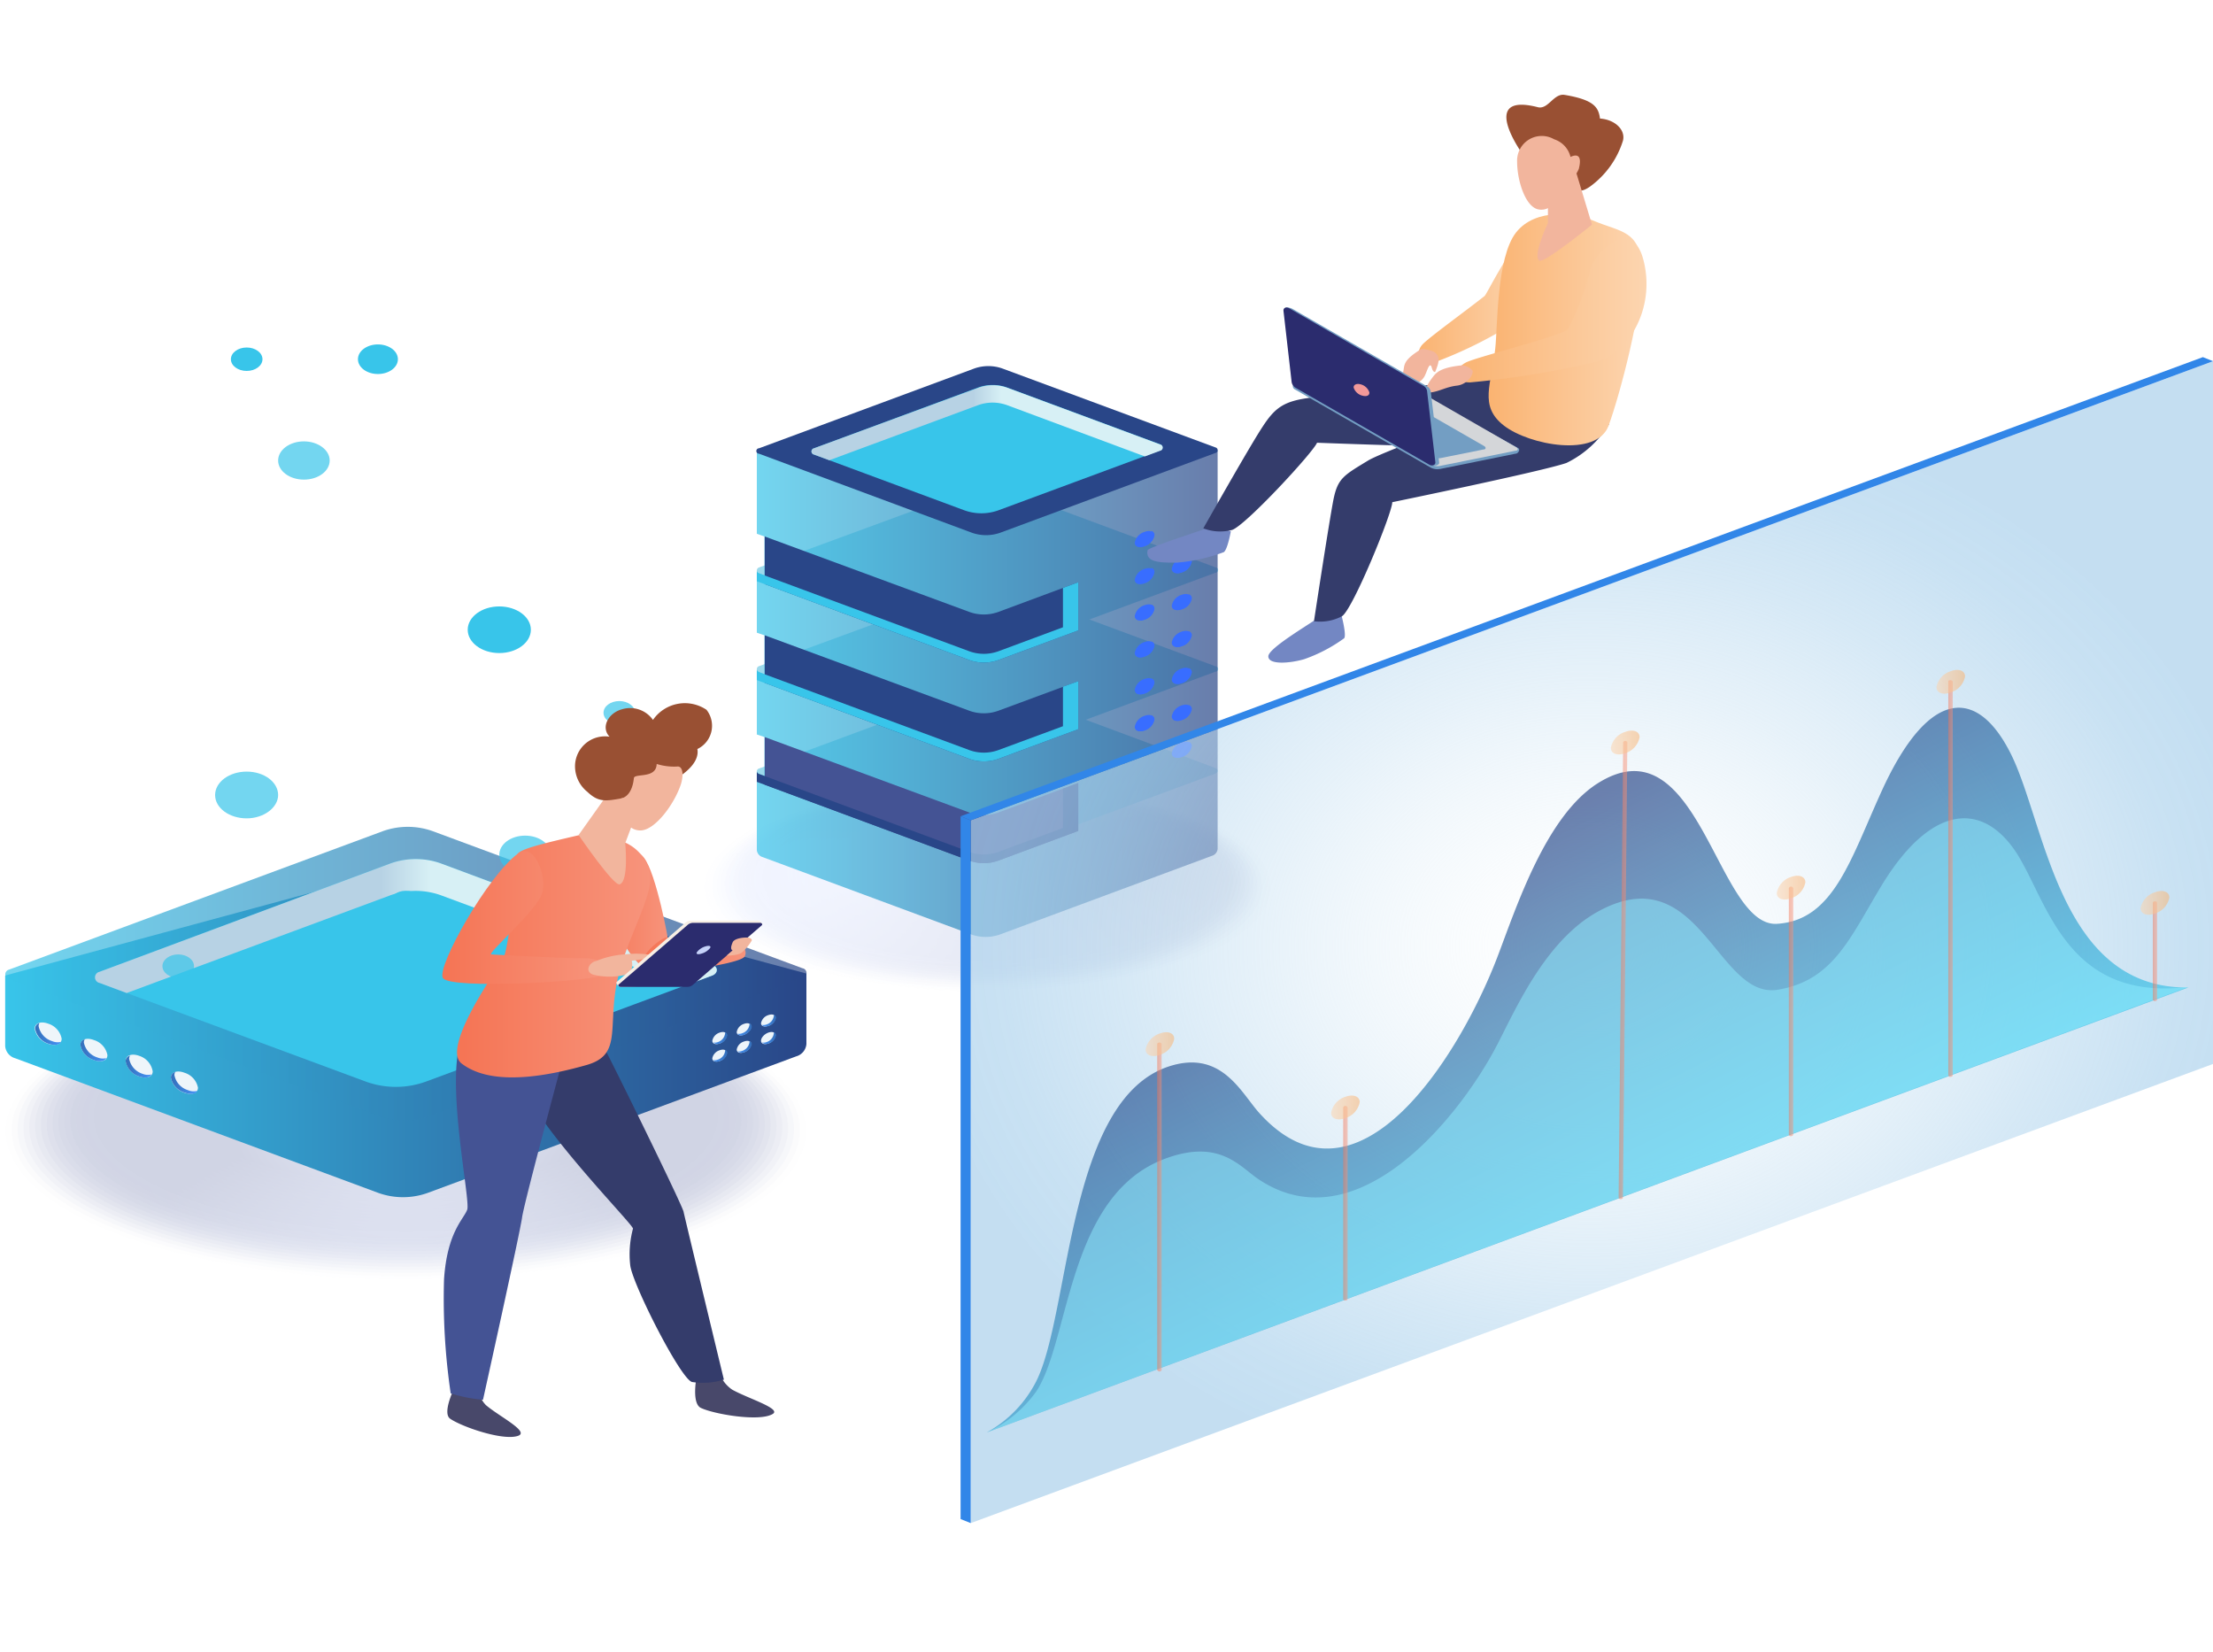<svg xmlns="http://www.w3.org/2000/svg" xmlns:xlink="http://www.w3.org/1999/xlink" viewBox="0 0 179.42 133.89"><defs><style>.cls-1,.cls-5{mask:url(#mask);}.cls-1{filter:url(#luminosity-noclip-7);}.cls-10,.cls-12,.cls-130,.cls-160,.cls-167,.cls-2,.cls-4,.cls-6,.cls-8{mix-blend-mode:multiply;}.cls-2{fill:url(#linear-gradient);}.cls-3{mask:url(#mask-2);filter:url(#luminosity-noclip-12);}.cls-4{fill:url(#linear-gradient-2);}.cls-6{fill:url(#linear-gradient-3);}.cls-7,.cls-9{mask:url(#mask-4);}.cls-7{filter:url(#luminosity-noclip-9);}.cls-8{fill:url(#linear-gradient-4);}.cls-10{fill:url(#linear-gradient-5);}.cls-11{mask:url(#mask-6);filter:url(#luminosity-noclip-11);}.cls-12{fill:url(#linear-gradient-6);}.cls-13{isolation:isolate;}.cls-14{opacity:0.19;}.cls-15,.cls-81{opacity:0;}.cls-15{fill:url(#linear-gradient-7);}.cls-16,.cls-82{opacity:0.03;}.cls-16{fill:url(#linear-gradient-8);}.cls-17,.cls-83{opacity:0.06;}.cls-17{fill:url(#linear-gradient-9);}.cls-18,.cls-84{opacity:0.1;}.cls-18{fill:url(#linear-gradient-10);}.cls-19,.cls-85{opacity:0.13;}.cls-19{fill:url(#linear-gradient-11);}.cls-20,.cls-86{opacity:0.16;}.cls-20{fill:url(#linear-gradient-12);}.cls-21,.cls-87{opacity:0.19;}.cls-21{fill:url(#linear-gradient-13);}.cls-22,.cls-88{opacity:0.23;}.cls-22{fill:url(#linear-gradient-14);}.cls-23,.cls-89{opacity:0.26;}.cls-23{fill:url(#linear-gradient-15);}.cls-24,.cls-90{opacity:0.29;}.cls-24{fill:url(#linear-gradient-16);}.cls-25,.cls-91{opacity:0.32;}.cls-25{fill:url(#linear-gradient-17);}.cls-26,.cls-92{opacity:0.35;}.cls-26{fill:url(#linear-gradient-18);}.cls-27,.cls-93{opacity:0.39;}.cls-27{fill:url(#linear-gradient-19);}.cls-28,.cls-94{opacity:0.42;}.cls-28{fill:url(#linear-gradient-20);}.cls-29,.cls-95{opacity:0.45;}.cls-29{fill:url(#linear-gradient-21);}.cls-30,.cls-96{opacity:0.48;}.cls-30{fill:url(#linear-gradient-22);}.cls-31,.cls-97{opacity:0.52;}.cls-31{fill:url(#linear-gradient-23);}.cls-32,.cls-98{opacity:0.55;}.cls-32{fill:url(#linear-gradient-24);}.cls-33,.cls-99{opacity:0.58;}.cls-33{fill:url(#linear-gradient-25);}.cls-100,.cls-34{opacity:0.61;}.cls-34{fill:url(#linear-gradient-26);}.cls-101,.cls-35{opacity:0.65;}.cls-35{fill:url(#linear-gradient-27);}.cls-102,.cls-36{opacity:0.68;}.cls-36{fill:url(#linear-gradient-28);}.cls-103,.cls-37{opacity:0.71;}.cls-37{fill:url(#linear-gradient-29);}.cls-104,.cls-38{opacity:0.74;}.cls-38{fill:url(#linear-gradient-30);}.cls-105,.cls-39{opacity:0.77;}.cls-39{fill:url(#linear-gradient-31);}.cls-106,.cls-40{opacity:0.81;}.cls-40{fill:url(#linear-gradient-32);}.cls-107,.cls-41{opacity:0.84;}.cls-41{fill:url(#linear-gradient-33);}.cls-108,.cls-42{opacity:0.87;}.cls-42{fill:url(#linear-gradient-34);}.cls-109,.cls-43{opacity:0.9;}.cls-43{fill:url(#linear-gradient-35);}.cls-110,.cls-44{opacity:0.94;}.cls-44{fill:url(#linear-gradient-36);}.cls-111,.cls-45{opacity:0.97;}.cls-45{fill:url(#linear-gradient-37);}.cls-46{fill:url(#linear-gradient-38);}.cls-47{fill:#9cdaec;}.cls-114,.cls-118,.cls-48{opacity:0.7;}.cls-48{fill:url(#linear-gradient-39);}.cls-49{fill:#294688;}.cls-118,.cls-50{fill:#38c5ea;}.cls-51{fill:#445394;}.cls-52{fill:url(#linear-gradient-40);}.cls-133,.cls-53{mix-blend-mode:screen;}.cls-119,.cls-54,.cls-56,.cls-58,.cls-60,.cls-62,.cls-64,.cls-66,.cls-68,.cls-70,.cls-72,.cls-74,.cls-76{mix-blend-mode:overlay;}.cls-54{fill:url(#linear-gradient-41);}.cls-55{fill:url(#linear-gradient-42);}.cls-56{fill:url(#linear-gradient-43);}.cls-57{fill:url(#linear-gradient-44);}.cls-58{fill:url(#linear-gradient-45);}.cls-59{fill:url(#linear-gradient-46);}.cls-60{fill:url(#linear-gradient-47);}.cls-61{fill:url(#linear-gradient-48);}.cls-62{fill:url(#linear-gradient-49);}.cls-63{fill:url(#linear-gradient-50);}.cls-64{fill:url(#linear-gradient-51);}.cls-65{fill:url(#linear-gradient-52);}.cls-66{fill:url(#linear-gradient-53);}.cls-67{fill:url(#linear-gradient-54);}.cls-68{fill:url(#linear-gradient-55);}.cls-69{fill:url(#linear-gradient-56);}.cls-70{fill:url(#linear-gradient-57);}.cls-71{fill:url(#linear-gradient-58);}.cls-72{fill:url(#linear-gradient-59);}.cls-73{fill:url(#linear-gradient-60);}.cls-74{fill:url(#linear-gradient-61);}.cls-75{fill:url(#linear-gradient-62);}.cls-76{fill:url(#linear-gradient-63);}.cls-77{fill:url(#linear-gradient-64);}.cls-78{mask:url(#mask-7);}.cls-117,.cls-79{mix-blend-mode:hard-light;}.cls-79{fill:url(#linear-gradient-65);}.cls-80{opacity:0.25;}.cls-81{fill:url(#radial-gradient);}.cls-82{fill:url(#radial-gradient-2);}.cls-83{fill:url(#radial-gradient-3);}.cls-84{fill:url(#radial-gradient-4);}.cls-85{fill:url(#radial-gradient-5);}.cls-86{fill:url(#radial-gradient-6);}.cls-87{fill:url(#radial-gradient-7);}.cls-88{fill:url(#radial-gradient-8);}.cls-89{fill:url(#radial-gradient-9);}.cls-90{fill:url(#radial-gradient-10);}.cls-91{fill:url(#radial-gradient-11);}.cls-92{fill:url(#radial-gradient-12);}.cls-93{fill:url(#radial-gradient-13);}.cls-94{fill:url(#radial-gradient-14);}.cls-95{fill:url(#radial-gradient-15);}.cls-96{fill:url(#radial-gradient-16);}.cls-97{fill:url(#radial-gradient-17);}.cls-98{fill:url(#radial-gradient-18);}.cls-99{fill:url(#radial-gradient-19);}.cls-100{fill:url(#radial-gradient-20);}.cls-101{fill:url(#radial-gradient-21);}.cls-102{fill:url(#radial-gradient-22);}.cls-103{fill:url(#radial-gradient-23);}.cls-104{fill:url(#radial-gradient-24);}.cls-105{fill:url(#radial-gradient-25);}.cls-106{fill:url(#radial-gradient-26);}.cls-107{fill:url(#radial-gradient-27);}.cls-108{fill:url(#radial-gradient-28);}.cls-109{fill:url(#radial-gradient-29);}.cls-110{fill:url(#radial-gradient-30);}.cls-111{fill:url(#radial-gradient-31);}.cls-112{fill:url(#radial-gradient-32);}.cls-113{fill:url(#linear-gradient-66);}.cls-114{fill:url(#linear-gradient-67);}.cls-115{fill:url(#linear-gradient-68);}.cls-116{mask:url(#mask-9);}.cls-117{opacity:0.6;fill:url(#linear-gradient-69);}.cls-119{fill:#eef5fa;}.cls-120{fill:url(#linear-gradient-70);}.cls-121{fill:url(#linear-gradient-71);}.cls-122{fill:url(#linear-gradient-72);}.cls-123{fill:url(#linear-gradient-73);}.cls-124{fill:url(#linear-gradient-74);}.cls-125{fill:url(#linear-gradient-75);}.cls-126{fill:url(#linear-gradient-76);}.cls-127{fill:url(#linear-gradient-77);}.cls-128{fill:url(#linear-gradient-78);}.cls-129{fill:url(#linear-gradient-79);}.cls-130{fill:url(#radial-gradient-33);}.cls-131{fill:#3186e8;}.cls-132{opacity:0.68;fill:url(#linear-gradient-80);}.cls-133{fill:#90eeff;opacity:0.5;}.cls-134{opacity:0.48;}.cls-135{fill:url(#linear-gradient-81);}.cls-136{fill:url(#linear-gradient-82);}.cls-137{fill:url(#linear-gradient-83);}.cls-138{fill:url(#linear-gradient-84);}.cls-139{fill:url(#linear-gradient-85);}.cls-140{fill:url(#linear-gradient-86);}.cls-141{opacity:0.54;}.cls-142,.cls-143,.cls-144,.cls-145,.cls-146,.cls-147,.cls-149,.cls-150,.cls-151,.cls-152{fill-rule:evenodd;}.cls-142{fill:url(#linear-gradient-87);}.cls-143{fill:url(#linear-gradient-88);}.cls-144{fill:url(#linear-gradient-89);}.cls-145{fill:url(#linear-gradient-90);}.cls-146{fill:url(#linear-gradient-91);}.cls-147{fill:url(#linear-gradient-92);}.cls-148{fill:#7387c3;}.cls-149,.cls-162{fill:#343c6b;}.cls-150{fill:url(#linear-gradient-93);}.cls-151{fill:url(#linear-gradient-94);}.cls-152{fill:url(#linear-gradient-95);}.cls-153{fill:#f2b59d;}.cls-154{fill:#739ec3;}.cls-155{fill:#d4d6d9;}.cls-156{fill:#2b2c6e;}.cls-157{fill:#f39999;}.cls-158{fill:#995033;}.cls-159{mask:url(#mask-11);}.cls-160,.cls-167{opacity:0.3;}.cls-160{fill:url(#linear-gradient-96);}.cls-161{fill:#48486a;}.cls-163{fill:url(#linear-gradient-97);}.cls-164{fill:url(#linear-gradient-98);}.cls-165{fill:url(#linear-gradient-99);}.cls-166{mask:url(#mask-12);}.cls-167{fill:url(#linear-gradient-100);}.cls-168{fill:url(#linear-gradient-101);}.cls-169{fill:#f7efe5;}.cls-170{fill:#c6d3fa;}.cls-171{filter:url(#luminosity-noclip-6);}.cls-172{filter:url(#luminosity-noclip-4);}.cls-173{filter:url(#luminosity-noclip-2);}.cls-174{filter:url(#luminosity-noclip);}</style><filter id="luminosity-noclip" x="65.85" y="-15097.78" width="28.38" height="32766" filterUnits="userSpaceOnUse" color-interpolation-filters="sRGB"><feFlood flood-color="#fff" result="bg"/><feBlend in="SourceGraphic" in2="bg"/></filter><mask id="mask" x="65.85" y="-15097.78" width="28.38" height="32766" maskUnits="userSpaceOnUse"><g class="cls-174"/></mask><linearGradient id="linear-gradient" x1="234.76" y1="42.16" x2="234.76" y2="11.08" gradientTransform="translate(-154.72)" gradientUnits="userSpaceOnUse"><stop offset="0" stop-color="#fff"/><stop offset="0.09" stop-color="#f2f2f2"/><stop offset="0.25" stop-color="#d1d1d1"/><stop offset="0.47" stop-color="#9b9b9b"/><stop offset="0.74" stop-color="#515151"/><stop offset="1"/></linearGradient><filter id="luminosity-noclip-2" x="46.91" y="-15097.78" width="4.91" height="32766" filterUnits="userSpaceOnUse" color-interpolation-filters="sRGB"><feFlood flood-color="#fff" result="bg"/><feBlend in="SourceGraphic" in2="bg"/></filter><mask id="mask-2" x="46.91" y="-15097.78" width="4.91" height="32766" maskUnits="userSpaceOnUse"><g class="cls-173"/></mask><linearGradient id="linear-gradient-2" x1="-89.53" y1="26.32" x2="-89.53" y2="17.95" gradientTransform="matrix(1, 0.07, -0.07, 1, 140.14, 51.41)" gradientUnits="userSpaceOnUse"><stop offset="0"/><stop offset="1" stop-color="#fff"/></linearGradient><linearGradient id="linear-gradient-3" x1="234.76" y1="42.16" x2="234.76" y2="11.08" gradientTransform="translate(-154.72)" gradientUnits="userSpaceOnUse"><stop offset="0" stop-color="#fff"/><stop offset="0.15" stop-color="#bdbdbd"/><stop offset="0.3" stop-color="#838383"/><stop offset="0.45" stop-color="#545454"/><stop offset="0.58" stop-color="#303030"/><stop offset="0.71" stop-color="#151515"/><stop offset="0.82" stop-color="#060606"/><stop offset="0.91"/></linearGradient><filter id="luminosity-noclip-4" x="7.7" y="-15097.78" width="50.41" height="32766" filterUnits="userSpaceOnUse" color-interpolation-filters="sRGB"><feFlood flood-color="#fff" result="bg"/><feBlend in="SourceGraphic" in2="bg"/></filter><mask id="mask-4" x="7.7" y="-15097.78" width="50.41" height="32766" maskUnits="userSpaceOnUse"><g class="cls-172"/></mask><linearGradient id="linear-gradient-4" x1="187.62" y1="88.2" x2="187.62" y2="15.42" gradientTransform="translate(-154.72)" gradientUnits="userSpaceOnUse"><stop offset="0" stop-color="#fff"/><stop offset="1"/></linearGradient><linearGradient id="linear-gradient-5" x1="187.62" y1="88.2" x2="187.62" y2="15.42" gradientTransform="translate(-154.72)" gradientUnits="userSpaceOnUse"><stop offset="0" stop-color="#fff"/><stop offset="0.94"/></linearGradient><filter id="luminosity-noclip-6" x="124.69" y="-15097.78" width="4.41" height="32766" filterUnits="userSpaceOnUse" color-interpolation-filters="sRGB"><feFlood flood-color="#fff" result="bg"/><feBlend in="SourceGraphic" in2="bg"/></filter><mask id="mask-6" x="124.69" y="-15097.78" width="4.41" height="32766" maskUnits="userSpaceOnUse"><g class="cls-171"/></mask><linearGradient id="linear-gradient-6" x1="135.31" y1="16.48" x2="135.31" y2="8.6" gradientTransform="matrix(-0.98, -0.2, -0.2, 0.98, 262.28, 31.77)" xlink:href="#linear-gradient-2"/><linearGradient id="linear-gradient-7" x1="56.76" y1="71.97" x2="103.32" y2="71.97" gradientUnits="userSpaceOnUse"><stop offset="0" stop-color="#b8c9ff"/><stop offset="1" stop-color="#445394"/></linearGradient><linearGradient id="linear-gradient-8" x1="57.1" y1="71.92" x2="102.98" y2="71.92" xlink:href="#linear-gradient-7"/><linearGradient id="linear-gradient-9" x1="57.43" y1="71.86" x2="102.65" y2="71.86" xlink:href="#linear-gradient-7"/><linearGradient id="linear-gradient-10" x1="57.77" y1="71.8" x2="102.31" y2="71.8" xlink:href="#linear-gradient-7"/><linearGradient id="linear-gradient-11" x1="58.1" y1="71.75" x2="101.98" y2="71.75" xlink:href="#linear-gradient-7"/><linearGradient id="linear-gradient-12" x1="58.44" y1="71.69" x2="101.64" y2="71.69" xlink:href="#linear-gradient-7"/><linearGradient id="linear-gradient-13" x1="58.78" y1="71.63" x2="101.31" y2="71.63" xlink:href="#linear-gradient-7"/><linearGradient id="linear-gradient-14" x1="59.11" y1="71.58" x2="100.97" y2="71.58" xlink:href="#linear-gradient-7"/><linearGradient id="linear-gradient-15" x1="59.45" y1="71.52" x2="100.63" y2="71.52" xlink:href="#linear-gradient-7"/><linearGradient id="linear-gradient-16" x1="59.78" y1="71.46" x2="100.3" y2="71.46" xlink:href="#linear-gradient-7"/><linearGradient id="linear-gradient-17" x1="60.12" y1="71.41" x2="99.96" y2="71.41" xlink:href="#linear-gradient-7"/><linearGradient id="linear-gradient-18" x1="60.45" y1="71.35" x2="99.63" y2="71.35" xlink:href="#linear-gradient-7"/><linearGradient id="linear-gradient-19" x1="60.79" y1="71.29" x2="99.29" y2="71.29" xlink:href="#linear-gradient-7"/><linearGradient id="linear-gradient-20" x1="61.13" y1="71.24" x2="98.95" y2="71.24" xlink:href="#linear-gradient-7"/><linearGradient id="linear-gradient-21" x1="61.46" y1="71.18" x2="98.62" y2="71.18" xlink:href="#linear-gradient-7"/><linearGradient id="linear-gradient-22" x1="61.8" y1="71.12" x2="98.28" y2="71.12" xlink:href="#linear-gradient-7"/><linearGradient id="linear-gradient-23" x1="62.13" y1="71.06" x2="97.95" y2="71.06" xlink:href="#linear-gradient-7"/><linearGradient id="linear-gradient-24" x1="62.47" y1="71.01" x2="97.61" y2="71.01" xlink:href="#linear-gradient-7"/><linearGradient id="linear-gradient-25" x1="62.81" y1="70.95" x2="97.28" y2="70.95" xlink:href="#linear-gradient-7"/><linearGradient id="linear-gradient-26" x1="63.14" y1="70.89" x2="96.94" y2="70.89" xlink:href="#linear-gradient-7"/><linearGradient id="linear-gradient-27" x1="63.48" y1="70.84" x2="96.6" y2="70.84" xlink:href="#linear-gradient-7"/><linearGradient id="linear-gradient-28" x1="63.81" y1="70.78" x2="96.27" y2="70.78" xlink:href="#linear-gradient-7"/><linearGradient id="linear-gradient-29" x1="64.15" y1="70.72" x2="95.93" y2="70.72" xlink:href="#linear-gradient-7"/><linearGradient id="linear-gradient-30" x1="64.48" y1="70.67" x2="95.6" y2="70.67" xlink:href="#linear-gradient-7"/><linearGradient id="linear-gradient-31" x1="64.82" y1="70.61" x2="95.26" y2="70.61" xlink:href="#linear-gradient-7"/><linearGradient id="linear-gradient-32" x1="65.16" y1="70.55" x2="94.92" y2="70.55" xlink:href="#linear-gradient-7"/><linearGradient id="linear-gradient-33" x1="65.49" y1="70.5" x2="94.59" y2="70.5" xlink:href="#linear-gradient-7"/><linearGradient id="linear-gradient-34" x1="65.83" y1="70.44" x2="94.25" y2="70.44" xlink:href="#linear-gradient-7"/><linearGradient id="linear-gradient-35" x1="66.16" y1="70.38" x2="93.92" y2="70.38" xlink:href="#linear-gradient-7"/><linearGradient id="linear-gradient-36" x1="66.5" y1="70.33" x2="93.58" y2="70.33" xlink:href="#linear-gradient-7"/><linearGradient id="linear-gradient-37" x1="66.83" y1="70.27" x2="93.25" y2="70.27" xlink:href="#linear-gradient-7"/><linearGradient id="linear-gradient-38" x1="67.17" y1="70.21" x2="92.91" y2="70.21" xlink:href="#linear-gradient-7"/><linearGradient id="linear-gradient-39" x1="173.41" y1="53.81" x2="210.78" y2="53.81" gradientTransform="translate(-112.06)" gradientUnits="userSpaceOnUse"><stop offset="0" stop-color="#38c5ea"/><stop offset="1" stop-color="#294688"/></linearGradient><linearGradient id="linear-gradient-40" x1="65.81" y1="34.26" x2="94.27" y2="34.26" gradientUnits="userSpaceOnUse"><stop offset="0.46" stop-color="#b7d2e4"/><stop offset="0.54" stop-color="#d7f0f5"/></linearGradient><linearGradient id="linear-gradient-41" x1="95" y1="60.77" x2="96.58" y2="60.77" gradientUnits="userSpaceOnUse"><stop offset="0" stop-color="#386dff"/><stop offset="1" stop-color="#386dff"/></linearGradient><linearGradient id="linear-gradient-42" x1="-1449.4" y1="60.79" x2="-1447.87" y2="60.79" gradientTransform="matrix(-1, 0, 0, 1, -1352.82, 0)" xlink:href="#linear-gradient-41"/><linearGradient id="linear-gradient-43" x1="95" y1="57.78" x2="96.58" y2="57.78" xlink:href="#linear-gradient-41"/><linearGradient id="linear-gradient-44" x1="-1449.4" y1="57.79" x2="-1447.87" y2="57.79" gradientTransform="matrix(-1, 0, 0, 1, -1352.82, 0)" xlink:href="#linear-gradient-41"/><linearGradient id="linear-gradient-45" x1="95" y1="54.79" x2="96.58" y2="54.79" xlink:href="#linear-gradient-41"/><linearGradient id="linear-gradient-46" x1="-1449.4" y1="54.8" x2="-1447.87" y2="54.8" gradientTransform="matrix(-1, 0, 0, 1, -1352.82, 0)" xlink:href="#linear-gradient-41"/><linearGradient id="linear-gradient-47" x1="95" y1="51.8" x2="96.58" y2="51.8" xlink:href="#linear-gradient-41"/><linearGradient id="linear-gradient-48" x1="-1449.4" y1="51.81" x2="-1447.87" y2="51.81" gradientTransform="matrix(-1, 0, 0, 1, -1352.82, 0)" xlink:href="#linear-gradient-41"/><linearGradient id="linear-gradient-49" x1="95" y1="48.81" x2="96.58" y2="48.81" xlink:href="#linear-gradient-41"/><linearGradient id="linear-gradient-50" x1="-1449.4" y1="48.82" x2="-1447.87" y2="48.82" gradientTransform="matrix(-1, 0, 0, 1, -1352.82, 0)" xlink:href="#linear-gradient-41"/><linearGradient id="linear-gradient-51" x1="95" y1="45.81" x2="96.58" y2="45.81" xlink:href="#linear-gradient-41"/><linearGradient id="linear-gradient-52" x1="-1449.4" y1="45.83" x2="-1447.87" y2="45.83" gradientTransform="matrix(-1, 0, 0, 1, -1352.82, 0)" xlink:href="#linear-gradient-41"/><linearGradient id="linear-gradient-53" x1="91.97" y1="58.62" x2="93.55" y2="58.62" xlink:href="#linear-gradient-41"/><linearGradient id="linear-gradient-54" x1="-1446.37" y1="58.63" x2="-1444.84" y2="58.63" gradientTransform="matrix(-1, 0, 0, 1, -1352.82, 0)" xlink:href="#linear-gradient-41"/><linearGradient id="linear-gradient-55" x1="91.97" y1="55.63" x2="93.55" y2="55.63" xlink:href="#linear-gradient-41"/><linearGradient id="linear-gradient-56" x1="-1446.37" y1="55.64" x2="-1444.84" y2="55.64" gradientTransform="matrix(-1, 0, 0, 1, -1352.82, 0)" xlink:href="#linear-gradient-41"/><linearGradient id="linear-gradient-57" x1="91.97" y1="52.64" x2="93.55" y2="52.64" xlink:href="#linear-gradient-41"/><linearGradient id="linear-gradient-58" x1="-1446.37" y1="52.65" x2="-1444.84" y2="52.65" gradientTransform="matrix(-1, 0, 0, 1, -1352.82, 0)" xlink:href="#linear-gradient-41"/><linearGradient id="linear-gradient-59" x1="91.97" y1="49.65" x2="93.55" y2="49.65" xlink:href="#linear-gradient-41"/><linearGradient id="linear-gradient-60" x1="-1446.37" y1="49.66" x2="-1444.84" y2="49.66" gradientTransform="matrix(-1, 0, 0, 1, -1352.82, 0)" xlink:href="#linear-gradient-41"/><linearGradient id="linear-gradient-61" x1="91.97" y1="46.65" x2="93.55" y2="46.65" xlink:href="#linear-gradient-41"/><linearGradient id="linear-gradient-62" x1="-1446.37" y1="46.67" x2="-1444.84" y2="46.67" gradientTransform="matrix(-1, 0, 0, 1, -1352.82, 0)" xlink:href="#linear-gradient-41"/><linearGradient id="linear-gradient-63" x1="91.97" y1="43.66" x2="93.55" y2="43.66" xlink:href="#linear-gradient-41"/><linearGradient id="linear-gradient-64" x1="-1446.37" y1="43.68" x2="-1444.84" y2="43.68" gradientTransform="matrix(-1, 0, 0, 1, -1352.82, 0)" xlink:href="#linear-gradient-41"/><filter id="luminosity-noclip-7" x="65.85" y="11.08" width="28.38" height="31.07" filterUnits="userSpaceOnUse" color-interpolation-filters="sRGB"><feFlood flood-color="#fff" result="bg"/><feBlend in="SourceGraphic" in2="bg"/></filter><mask id="mask-7" x="65.85" y="11.08" width="28.38" height="31.07" maskUnits="userSpaceOnUse"><g class="cls-1"><path class="cls-2" d="M66.06,37.41l12.16,4.51a4,4,0,0,0,2.74,0L94,37.07s.21-.1.21-.25L94,11.08l-28,.31-.21,25.79C65.86,37.33,66.05,37.4,66.06,37.41Z"/></g></mask><linearGradient id="linear-gradient-65" x1="234.76" y1="42.16" x2="234.76" y2="11.08" gradientTransform="translate(-154.72)" gradientUnits="userSpaceOnUse"><stop offset="0" stop-color="#abd1ec"/><stop offset="1" stop-color="#abd1ec"/></linearGradient><radialGradient id="radial-gradient" cx="50.33" cy="90.92" r="13.62" gradientTransform="translate(-63.24 -36.95) scale(1.91 1.42)" xlink:href="#linear-gradient-7"/><radialGradient id="radial-gradient-2" cx="50.33" cy="90.86" r="13.42" gradientTransform="translate(-63.24 -36.95) scale(1.91 1.42)" xlink:href="#linear-gradient-7"/><radialGradient id="radial-gradient-3" cx="50.33" cy="90.8" r="13.22" gradientTransform="translate(-63.24 -36.95) scale(1.91 1.42)" xlink:href="#linear-gradient-7"/><radialGradient id="radial-gradient-4" cx="50.33" cy="90.75" r="13.03" gradientTransform="translate(-63.24 -36.95) scale(1.91 1.42)" xlink:href="#linear-gradient-7"/><radialGradient id="radial-gradient-5" cx="50.33" cy="90.69" r="12.83" gradientTransform="translate(-63.24 -36.95) scale(1.91 1.42)" xlink:href="#linear-gradient-7"/><radialGradient id="radial-gradient-6" cx="50.33" cy="90.63" r="12.63" gradientTransform="translate(-63.24 -36.95) scale(1.91 1.42)" xlink:href="#linear-gradient-7"/><radialGradient id="radial-gradient-7" cx="50.33" cy="90.58" r="12.44" gradientTransform="translate(-63.24 -36.95) scale(1.91 1.42)" xlink:href="#linear-gradient-7"/><radialGradient id="radial-gradient-8" cx="50.33" cy="90.52" r="12.24" gradientTransform="translate(-63.24 -36.95) scale(1.91 1.42)" xlink:href="#linear-gradient-7"/><radialGradient id="radial-gradient-9" cx="50.33" cy="90.46" r="12.05" gradientTransform="translate(-63.24 -36.95) scale(1.91 1.42)" xlink:href="#linear-gradient-7"/><radialGradient id="radial-gradient-10" cx="50.33" cy="90.41" r="11.85" gradientTransform="translate(-63.24 -36.95) scale(1.91 1.42)" xlink:href="#linear-gradient-7"/><radialGradient id="radial-gradient-11" cx="50.33" cy="90.35" r="11.65" gradientTransform="translate(-63.24 -36.95) scale(1.91 1.42)" xlink:href="#linear-gradient-7"/><radialGradient id="radial-gradient-12" cx="50.33" cy="90.29" r="11.46" gradientTransform="translate(-63.24 -36.95) scale(1.91 1.42)" xlink:href="#linear-gradient-7"/><radialGradient id="radial-gradient-13" cx="50.33" cy="90.23" r="11.26" gradientTransform="translate(-63.24 -36.95) scale(1.91 1.42)" xlink:href="#linear-gradient-7"/><radialGradient id="radial-gradient-14" cx="50.33" cy="90.18" r="11.06" gradientTransform="translate(-63.24 -36.95) scale(1.91 1.42)" xlink:href="#linear-gradient-7"/><radialGradient id="radial-gradient-15" cx="50.33" cy="90.12" r="10.87" gradientTransform="translate(-63.24 -36.95) scale(1.91 1.42)" xlink:href="#linear-gradient-7"/><radialGradient id="radial-gradient-16" cx="50.33" cy="90.06" r="10.67" gradientTransform="translate(-63.24 -36.95) scale(1.91 1.42)" xlink:href="#linear-gradient-7"/><radialGradient id="radial-gradient-17" cx="50.33" cy="90.01" r="10.47" gradientTransform="translate(-63.24 -36.95) scale(1.91 1.42)" xlink:href="#linear-gradient-7"/><radialGradient id="radial-gradient-18" cx="50.33" cy="89.95" r="10.28" gradientTransform="translate(-63.24 -36.95) scale(1.91 1.42)" xlink:href="#linear-gradient-7"/><radialGradient id="radial-gradient-19" cx="50.33" cy="89.89" r="10.08" gradientTransform="translate(-63.24 -36.95) scale(1.91 1.42)" xlink:href="#linear-gradient-7"/><radialGradient id="radial-gradient-20" cx="50.33" cy="89.84" r="9.88" gradientTransform="translate(-63.24 -36.95) scale(1.91 1.42)" xlink:href="#linear-gradient-7"/><radialGradient id="radial-gradient-21" cx="50.33" cy="89.78" r="9.69" gradientTransform="translate(-63.24 -36.95) scale(1.91 1.42)" xlink:href="#linear-gradient-7"/><radialGradient id="radial-gradient-22" cx="50.33" cy="89.72" r="9.49" gradientTransform="translate(-63.24 -36.95) scale(1.91 1.42)" xlink:href="#linear-gradient-7"/><radialGradient id="radial-gradient-23" cx="50.33" cy="89.67" r="9.3" gradientTransform="translate(-63.24 -36.95) scale(1.91 1.42)" xlink:href="#linear-gradient-7"/><radialGradient id="radial-gradient-24" cx="50.33" cy="89.61" r="9.1" gradientTransform="translate(-63.24 -36.95) scale(1.91 1.42)" xlink:href="#linear-gradient-7"/><radialGradient id="radial-gradient-25" cx="50.33" cy="89.55" r="8.9" gradientTransform="translate(-63.24 -36.95) scale(1.91 1.42)" xlink:href="#linear-gradient-7"/><radialGradient id="radial-gradient-26" cx="50.33" cy="89.5" r="8.71" gradientTransform="translate(-63.24 -36.95) scale(1.91 1.42)" xlink:href="#linear-gradient-7"/><radialGradient id="radial-gradient-27" cx="50.33" cy="89.44" r="8.51" gradientTransform="translate(-63.24 -36.95) scale(1.91 1.42)" xlink:href="#linear-gradient-7"/><radialGradient id="radial-gradient-28" cx="50.33" cy="89.38" r="8.31" gradientTransform="translate(-63.24 -36.95) scale(1.91 1.42)" xlink:href="#linear-gradient-7"/><radialGradient id="radial-gradient-29" cx="50.33" cy="89.33" r="8.12" gradientTransform="translate(-63.24 -36.95) scale(1.91 1.42)" xlink:href="#linear-gradient-7"/><radialGradient id="radial-gradient-30" cx="50.33" cy="89.27" r="7.92" gradientTransform="translate(-63.24 -36.95) scale(1.91 1.42)" xlink:href="#linear-gradient-7"/><radialGradient id="radial-gradient-31" cx="50.33" cy="89.21" r="7.72" gradientTransform="translate(-63.24 -36.95) scale(1.91 1.42)" xlink:href="#linear-gradient-7"/><radialGradient id="radial-gradient-32" cx="50.33" cy="89.16" r="7.53" gradientTransform="translate(-63.24 -36.95) scale(1.91 1.42)" xlink:href="#linear-gradient-7"/><linearGradient id="linear-gradient-66" x1="155.14" y1="83.76" x2="220.1" y2="83.76" gradientTransform="translate(-154.72)" xlink:href="#linear-gradient-39"/><linearGradient id="linear-gradient-67" x1="0.42" y1="78.93" x2="65.38" y2="78.93" gradientTransform="matrix(1, 0, 0, 1, 0, 0)" xlink:href="#linear-gradient-39"/><linearGradient id="linear-gradient-68" x1="162.41" y1="75.09" x2="212.83" y2="75.09" gradientTransform="translate(-154.72)" xlink:href="#linear-gradient-40"/><filter id="luminosity-noclip-9" x="7.7" y="15.42" width="50.41" height="72.78" filterUnits="userSpaceOnUse" color-interpolation-filters="sRGB"><feFlood flood-color="#fff" result="bg"/><feBlend in="SourceGraphic" in2="bg"/></filter><mask id="mask-9" x="7.7" y="15.42" width="50.41" height="72.78" maskUnits="userSpaceOnUse"><g class="cls-7"><path class="cls-8" d="M8.06,79.77l21.6,8a7.15,7.15,0,0,0,4.87,0l23.2-8.6s.38-.19.38-.45l-.38-63.3L8.06,16,7.7,79.35C7.71,79.62,8.05,79.76,8.06,79.77Z"/></g></mask><linearGradient id="linear-gradient-69" x1="187.62" y1="88.2" x2="187.62" y2="15.42" xlink:href="#linear-gradient-65"/><linearGradient id="linear-gradient-70" x1="597.96" y1="83.82" x2="600.08" y2="83.82" gradientTransform="translate(-595.11)" gradientUnits="userSpaceOnUse"><stop offset="0" stop-color="#346fba"/><stop offset="1" stop-color="#4593f7"/></linearGradient><linearGradient id="linear-gradient-71" x1="601.63" y1="85.14" x2="603.75" y2="85.14" xlink:href="#linear-gradient-70"/><linearGradient id="linear-gradient-72" x1="605.3" y1="86.46" x2="607.42" y2="86.46" xlink:href="#linear-gradient-70"/><linearGradient id="linear-gradient-73" x1="608.97" y1="87.79" x2="611.09" y2="87.79" xlink:href="#linear-gradient-70"/><linearGradient id="linear-gradient-74" x1="-1458.36" y1="84.16" x2="-1457.22" y2="84.16" gradientTransform="matrix(-1, 0, 0, 1, -1395.48, 0)" xlink:href="#linear-gradient-70"/><linearGradient id="linear-gradient-75" x1="-1456.39" y1="84.87" x2="-1455.24" y2="84.87" gradientTransform="matrix(-1, 0, 0, 1, -1395.48, 0)" xlink:href="#linear-gradient-70"/><linearGradient id="linear-gradient-76" x1="-1454.41" y1="85.59" x2="-1453.27" y2="85.59" gradientTransform="matrix(-1, 0, 0, 1, -1395.48, 0)" xlink:href="#linear-gradient-70"/><linearGradient id="linear-gradient-77" x1="-1458.36" y1="82.74" x2="-1457.22" y2="82.74" gradientTransform="matrix(-1, 0, 0, 1, -1395.48, 0)" xlink:href="#linear-gradient-70"/><linearGradient id="linear-gradient-78" x1="-1456.39" y1="83.45" x2="-1455.24" y2="83.45" gradientTransform="matrix(-1, 0, 0, 1, -1395.48, 0)" xlink:href="#linear-gradient-70"/><linearGradient id="linear-gradient-79" x1="-1454.41" y1="84.16" x2="-1453.27" y2="84.16" gradientTransform="matrix(-1, 0, 0, 1, -1395.48, 0)" xlink:href="#linear-gradient-70"/><radialGradient id="radial-gradient-33" cx="119.15" cy="80.04" r="31.09" gradientTransform="translate(-79.57 -36.95) scale(1.75 1.42)" gradientUnits="userSpaceOnUse"><stop offset="0" stop-color="#eef6fb" stop-opacity="0"/><stop offset="0.23" stop-color="#daebf6" stop-opacity="0.21"/><stop offset="0.48" stop-color="#c6e0f2" stop-opacity="0.42"/><stop offset="0.7" stop-color="#b7d8ef" stop-opacity="0.57"/><stop offset="0.88" stop-color="#aed3ed" stop-opacity="0.67"/><stop offset="1" stop-color="#abd1ec" stop-opacity="0.7"/></radialGradient><linearGradient id="linear-gradient-80" x1="-1234.49" y1="-115.24" x2="-1234.49" y2="-160.52" gradientTransform="matrix(-1, 0.5, 0, 0.89, -1105.76, 824.81)" xlink:href="#linear-gradient-39"/><linearGradient id="linear-gradient-81" x1="174.54" y1="77.11" x2="174.89" y2="77.11" gradientUnits="userSpaceOnUse"><stop offset="0" stop-color="#f57454"/><stop offset="1" stop-color="#f7947c"/></linearGradient><linearGradient id="linear-gradient-82" x1="157.96" y1="71.22" x2="158.32" y2="71.22" xlink:href="#linear-gradient-81"/><linearGradient id="linear-gradient-83" x1="145.03" y1="81.96" x2="145.39" y2="81.96" xlink:href="#linear-gradient-81"/><linearGradient id="linear-gradient-84" x1="93.86" y1="97.85" x2="94.22" y2="97.85" xlink:href="#linear-gradient-81"/><linearGradient id="linear-gradient-85" x1="108.9" y1="97.54" x2="109.26" y2="97.54" xlink:href="#linear-gradient-81"/><linearGradient id="linear-gradient-86" x1="131.22" y1="78.64" x2="131.94" y2="78.64" xlink:href="#linear-gradient-81"/><linearGradient id="linear-gradient-87" x1="-1265.06" y1="55.27" x2="-1262.74" y2="55.27" gradientTransform="matrix(-1, 0, 0, 1, -1105.76, 0)" gradientUnits="userSpaceOnUse"><stop offset="0" stop-color="#fab371"/><stop offset="1" stop-color="#fcd5b0"/></linearGradient><linearGradient id="linear-gradient-88" x1="-1238.69" y1="60.19" x2="-1236.36" y2="60.19" xlink:href="#linear-gradient-87"/><linearGradient id="linear-gradient-89" x1="-1216.01" y1="89.78" x2="-1213.68" y2="89.78" xlink:href="#linear-gradient-87"/><linearGradient id="linear-gradient-90" x1="-1281.64" y1="73.19" x2="-1279.31" y2="73.19" xlink:href="#linear-gradient-87"/><linearGradient id="linear-gradient-91" x1="-1252.13" y1="71.96" x2="-1249.81" y2="71.96" xlink:href="#linear-gradient-87"/><linearGradient id="linear-gradient-92" x1="-1200.96" y1="84.64" x2="-1198.64" y2="84.64" xlink:href="#linear-gradient-87"/><linearGradient id="linear-gradient-93" x1="115.01" y1="24.73" x2="123.9" y2="24.73" gradientTransform="matrix(1, 0, 0, 1, 0, 0)" xlink:href="#linear-gradient-87"/><linearGradient id="linear-gradient-94" x1="120.68" y1="26.71" x2="133.1" y2="26.71" gradientTransform="matrix(1, 0, 0, 1, 0, 0)" xlink:href="#linear-gradient-87"/><linearGradient id="linear-gradient-95" x1="118.09" y1="25.2" x2="133.49" y2="25.2" gradientTransform="matrix(1, 0, 0, 1, 0, 0)" xlink:href="#linear-gradient-87"/><filter id="luminosity-noclip-11" x="124.69" y="13.68" width="4.41" height="7.46" filterUnits="userSpaceOnUse" color-interpolation-filters="sRGB"><feFlood flood-color="#fff" result="bg"/><feBlend in="SourceGraphic" in2="bg"/></filter><mask id="mask-11" x="124.69" y="13.68" width="4.41" height="7.46" maskUnits="userSpaceOnUse"><g class="cls-11"><path class="cls-12" d="M125.5,15.23l0,2.85s-1.29,2.7-.69,3.05c.39.23,4.26-2.92,4.26-2.92l-1.37-4.53Z"/></g></mask><linearGradient id="linear-gradient-96" x1="135.31" y1="16.48" x2="135.31" y2="8.6" gradientTransform="matrix(-0.98, -0.2, -0.2, 0.98, 262.28, 31.77)" gradientUnits="userSpaceOnUse"><stop offset="0" stop-color="#eb5e86"/><stop offset="1" stop-color="#eb5e86"/></linearGradient><linearGradient id="linear-gradient-97" x1="47.91" y1="73.58" x2="54.24" y2="73.58" xlink:href="#linear-gradient-81"/><linearGradient id="linear-gradient-98" x1="52.11" y1="77.33" x2="60.45" y2="77.33" xlink:href="#linear-gradient-81"/><linearGradient id="linear-gradient-99" x1="37.06" y1="77.52" x2="52.74" y2="77.52" xlink:href="#linear-gradient-81"/><filter id="luminosity-noclip-12" x="46.91" y="63.26" width="4.91" height="8.4" filterUnits="userSpaceOnUse" color-interpolation-filters="sRGB"><feFlood flood-color="#fff" result="bg"/><feBlend in="SourceGraphic" in2="bg"/></filter><mask id="mask-12" x="46.91" y="63.26" width="4.91" height="8.4" maskUnits="userSpaceOnUse"><g class="cls-3"><path class="cls-4" d="M51.82,65.35l-1.13,3s.31,3.1-.45,3.34c-.49.16-3.33-4-3.33-4l3.16-4.45Z"/></g></mask><linearGradient id="linear-gradient-100" x1="-89.53" y1="26.32" x2="-89.53" y2="17.95" gradientTransform="matrix(1, 0.07, -0.07, 1, 140.14, 51.41)" xlink:href="#linear-gradient-96"/><linearGradient id="linear-gradient-101" x1="35.85" y1="74.38" x2="49.12" y2="74.38" xlink:href="#linear-gradient-81"/></defs><g class="cls-13"><g id="Layer_25" data-name="Layer 25"><g class="cls-14"><path class="cls-15" d="M63.58,65.87c9.09-3.37,23.83-3.37,32.92,0s9.09,8.84,0,12.21-23.83,3.37-32.92,0S54.49,69.24,63.58,65.87Z"/><path class="cls-16" d="M63.82,65.9c9-3.32,23.48-3.32,32.44,0s9,8.71,0,12-23.48,3.32-32.44,0S54.86,69.23,63.82,65.9Z"/><path class="cls-17" d="M64.05,65.94c8.83-3.28,23.15-3.28,32,0s8.83,8.57,0,11.85-23.15,3.27-32,0S55.22,69.21,64.05,65.94Z"/><path class="cls-18" d="M64.29,66c8.7-3.23,22.8-3.23,31.5,0s8.7,8.45,0,11.67-22.8,3.23-31.5,0S55.59,69.19,64.29,66Z"/><path class="cls-19" d="M64.53,66c8.57-3.18,22.45-3.18,31,0s8.57,8.32,0,11.5-22.45,3.17-31,0S56,69.17,64.53,66Z"/><path class="cls-20" d="M64.77,66c8.43-3.13,22.11-3.13,30.54,0s8.44,8.19,0,11.32-22.11,3.13-30.54,0S56.33,69.16,64.77,66Z"/><path class="cls-21" d="M65,66.06c8.31-3.08,21.77-3.08,30.08,0s8.3,8.07,0,11.15-21.77,3.07-30.08,0S56.7,69.14,65,66.06Z"/><path class="cls-22" d="M65.24,66.09c8.17-3,21.43-3,29.6,0s8.17,7.94,0,11-21.43,3-29.6,0S57.07,69.12,65.24,66.09Z"/><path class="cls-23" d="M65.48,66.12c8-3,21.08-3,29.12,0s8,7.82,0,10.8-21.08,3-29.12,0S57.44,69.1,65.48,66.12Z"/><path class="cls-24" d="M65.72,66.15c7.91-2.93,20.73-2.93,28.64,0s7.92,7.69,0,10.62-20.73,2.93-28.64,0S57.81,69.09,65.72,66.15Z"/><path class="cls-25" d="M66,66.18c7.78-2.88,20.4-2.88,28.18,0s7.78,7.56,0,10.45-20.4,2.88-28.18,0S58.17,69.07,66,66.18Z"/><path class="cls-26" d="M66.19,66.22c7.65-2.84,20-2.84,27.7,0s7.65,7.43,0,10.26-20,2.84-27.7,0S58.54,69.05,66.19,66.22Z"/><path class="cls-27" d="M66.43,66.25c7.52-2.79,19.7-2.79,27.22,0s7.52,7.3,0,10.09-19.7,2.78-27.22,0S58.91,69,66.43,66.25Z"/><path class="cls-28" d="M66.67,66.28c7.38-2.74,19.36-2.74,26.74,0s7.39,7.17,0,9.91-19.36,2.74-26.74,0S59.28,69,66.67,66.28Z"/><path class="cls-29" d="M66.9,66.31c7.26-2.69,19-2.69,26.28,0s7.25,7,0,9.74-19,2.69-26.28,0S59.65,69,66.9,66.31Z"/><path class="cls-30" d="M67.14,66.34c7.12-2.64,18.68-2.64,25.8,0s7.12,6.92,0,9.56-18.68,2.64-25.8,0S60,69,67.14,66.34Z"/><path class="cls-31" d="M67.38,66.37c7-2.59,18.33-2.59,25.32,0s7,6.8,0,9.39-18.33,2.59-25.32,0S60.39,69,67.38,66.37Z"/><path class="cls-32" d="M67.62,66.4c6.86-2.54,18-2.54,24.84,0s6.87,6.67,0,9.21-18,2.55-24.84,0S60.75,69,67.62,66.4Z"/><path class="cls-33" d="M67.85,66.43c6.73-2.49,17.65-2.49,24.38,0s6.73,6.54,0,9-17.65,2.49-24.38,0S61.12,68.93,67.85,66.43Z"/><path class="cls-34" d="M68.09,66.46c6.6-2.44,17.3-2.44,23.9,0s6.6,6.42,0,8.86-17.3,2.45-23.9,0S61.49,68.91,68.09,66.46Z"/><path class="cls-35" d="M68.33,66.5c6.47-2.4,17-2.4,23.42,0s6.47,6.28,0,8.68-17,2.4-23.42,0S61.86,68.89,68.33,66.5Z"/><path class="cls-36" d="M68.57,66.53c6.33-2.35,16.61-2.35,22.94,0s6.34,6.15,0,8.5S74.9,77.38,68.57,75,62.23,68.88,68.57,66.53Z"/><path class="cls-37" d="M68.8,66.56c6.21-2.3,16.27-2.3,22.48,0s6.2,6,0,8.33-16.27,2.3-22.48,0S62.6,68.86,68.8,66.56Z"/><path class="cls-38" d="M69,66.59c6.08-2.25,15.92-2.25,22,0s6.08,5.9,0,8.15-15.92,2.26-22,0S63,68.84,69,66.59Z"/><path class="cls-39" d="M69.28,66.62c5.94-2.2,15.58-2.2,21.52,0s6,5.78,0,8-15.58,2.2-21.52,0S63.33,68.82,69.28,66.62Z"/><path class="cls-40" d="M69.52,66.65c5.81-2.15,15.23-2.15,21,0s5.81,5.65,0,7.8-15.24,2.16-21,0S63.7,68.81,69.52,66.65Z"/><path class="cls-41" d="M69.75,66.68c5.68-2.1,14.9-2.1,20.58,0s5.68,5.52,0,7.63-14.9,2.11-20.58,0S64.07,68.79,69.75,66.68Z"/><path class="cls-42" d="M70,66.71c5.55-2,14.55-2,20.1,0s5.55,5.4,0,7.45-14.55,2.06-20.1,0S64.44,68.77,70,66.71Z"/><path class="cls-43" d="M70.23,66.75c5.42-2,14.2-2,19.62,0s5.42,5.26,0,7.27-14.2,2-19.62,0S64.81,68.75,70.23,66.75Z"/><path class="cls-44" d="M70.47,66.78c5.28-2,13.86-2,19.15,0s5.28,5.13,0,7.09-13.87,2-19.15,0S65.18,68.74,70.47,66.78Z"/><path class="cls-45" d="M70.7,66.81a31.16,31.16,0,0,1,18.68,0c5.15,1.91,5.15,5,0,6.92a31.16,31.16,0,0,1-18.68,0C65.55,71.82,65.55,68.72,70.7,66.81Z"/><path class="cls-46" d="M70.94,66.84a30.38,30.38,0,0,1,18.2,0c5,1.86,5,4.88,0,6.74a30.22,30.22,0,0,1-18.2,0C65.91,71.72,65.91,68.7,70.94,66.84Z"/></g><path class="cls-47" d="M61.36,63.16l17.42,6a3.34,3.34,0,0,0,2.33,0l17.43-6.45c.25-.1.25-.36,0-.45L81.29,55.84a3.42,3.42,0,0,0-2.32,0L61.54,62.3a.24.24,0,0,0-.18.22Z"/><path class="cls-47" d="M61.36,54.91l17.42,6a3.45,3.45,0,0,0,2.33,0l17.43-6.46a.22.22,0,0,0,0-.44l-17.25-6.4a3.42,3.42,0,0,0-2.32,0L61.54,54a.26.26,0,0,0-.18.23Z"/><path class="cls-47" d="M61.36,46.89l17.42,6a3.45,3.45,0,0,0,2.33,0l17.43-6.46a.22.22,0,0,0,0-.44l-17.25-6.4a3.42,3.42,0,0,0-2.32,0L61.54,46a.26.26,0,0,0-.18.23Z"/><path class="cls-48" d="M61.83,69.48l16.91,6.27a3.48,3.48,0,0,0,2.34,0l17.17-6.37a.65.65,0,0,0,.47-.57V36.52l-17.47-4.7a4.1,4.1,0,0,0-2.17,0L61.36,36.61v6.66l.62.22v3.15l-.62-.23v4.88l.62.21v3.15a3.73,3.73,0,0,1-.52-.21.2.2,0,0,1-.1-.17v5.27l.62.21V62.9s-.41-.15-.51-.2-.11-.18-.11-.18v6.39A.65.65,0,0,0,61.83,69.48Z"/><path class="cls-49" d="M61.54,36.78l17.24,6.4a3.45,3.45,0,0,0,2.33,0l17.43-6.46a.23.23,0,0,0,0-.45L81.29,29.88a3.42,3.42,0,0,0-2.32,0L61.54,36.34A.22.22,0,0,0,61.54,36.78Z"/><path class="cls-49" d="M87.42,47.2l-6.49,2.41a3.45,3.45,0,0,1-2.33,0L62,43.49v3.86L78.6,53.51a3.45,3.45,0,0,0,2.33,0l6.49-2.41Z"/><path class="cls-50" d="M86.18,47.66v3.19L80.93,52.8a3.45,3.45,0,0,1-2.33,0L61.54,46.48s-.18-.07-.18-.22v.86L78.6,53.51a3.45,3.45,0,0,0,2.33,0l6.49-2.41V47.2Z"/><path class="cls-49" d="M87.42,55.22l-6.49,2.4a3.45,3.45,0,0,1-2.33,0L62,51.5v3.86L78.6,61.52a3.45,3.45,0,0,0,2.33,0l6.49-2.41Z"/><path class="cls-50" d="M86.18,55.67v3.2l-5.25,1.94a3.45,3.45,0,0,1-2.33,0L61.54,54.49s-.18-.07-.18-.22v.86L78.6,61.52a3.45,3.45,0,0,0,2.33,0l6.49-2.41V55.22Z"/><path class="cls-51" d="M87.42,63.47l-6.49,2.4a3.45,3.45,0,0,1-2.33,0L62,59.75v3.86L78.6,69.77a3.45,3.45,0,0,0,2.33,0l6.49-2.41Z"/><path class="cls-49" d="M86.18,63.93v3.19l-5.25,1.94a3.34,3.34,0,0,1-2.33,0L61.54,62.74s-.18-.07-.18-.21v.85L78.6,69.77a3.45,3.45,0,0,0,2.33,0l6.49-2.41V63.47Z"/><path class="cls-50" d="M66,36.85l12.19,4.52a4.06,4.06,0,0,0,2.75,0l13.1-4.85a.26.26,0,0,0,0-.51l-12.4-4.6a3.45,3.45,0,0,0-2.33,0L66,36.34A.26.26,0,0,0,66,36.85Z"/><path class="cls-52" d="M66,36.85l1.24.46,12.07-4.47a3.45,3.45,0,0,1,2.33,0L92.82,37l1.24-.46a.26.26,0,0,0,0-.51l-12.4-4.6a3.45,3.45,0,0,0-2.33,0L66,36.34A.26.26,0,0,0,66,36.85Z"/><g class="cls-53"><path class="cls-54" d="M95,61.07c0,.32.35.45.79.29a1.14,1.14,0,0,0,.79-.88c0-.33-.35-.46-.79-.29A1.13,1.13,0,0,0,95,61.07Z"/><path class="cls-55" d="M95.59,61.21a1.16,1.16,0,0,0,.79-.88.41.41,0,0,0,0-.19.35.35,0,0,1,.25.34,1.14,1.14,0,0,1-.79.88c-.34.12-.63.07-.74-.11A.94.94,0,0,0,95.59,61.21Z"/><path class="cls-56" d="M95,58.07c0,.33.35.46.79.3a1.16,1.16,0,0,0,.79-.88c0-.33-.35-.46-.79-.3A1.16,1.16,0,0,0,95,58.07Z"/><path class="cls-57" d="M95.59,58.22a1.18,1.18,0,0,0,.79-.88.38.38,0,0,0,0-.19.35.35,0,0,1,.25.34,1.16,1.16,0,0,1-.79.88c-.34.12-.63.07-.74-.11A.94.94,0,0,0,95.59,58.22Z"/><path class="cls-58" d="M95,55.08c0,.33.35.46.79.3a1.16,1.16,0,0,0,.79-.88c0-.33-.35-.46-.79-.3A1.14,1.14,0,0,0,95,55.08Z"/><path class="cls-59" d="M95.59,55.22a1.15,1.15,0,0,0,.79-.87.36.36,0,0,0,0-.19.35.35,0,0,1,.25.34,1.16,1.16,0,0,1-.79.88c-.34.12-.63.07-.74-.11A.88.88,0,0,0,95.59,55.22Z"/><path class="cls-60" d="M95,52.09c0,.32.35.46.79.29a1.13,1.13,0,0,0,.79-.88c0-.32-.35-.45-.79-.29A1.14,1.14,0,0,0,95,52.09Z"/><path class="cls-61" d="M95.59,52.23a1.15,1.15,0,0,0,.79-.88.35.35,0,0,0,0-.18.33.33,0,0,1,.25.33,1.13,1.13,0,0,1-.79.88c-.34.13-.63.08-.74-.11A.8.8,0,0,0,95.59,52.23Z"/><path class="cls-62" d="M95,49.1c0,.32.35.45.79.29a1.13,1.13,0,0,0,.79-.88c0-.32-.35-.45-.79-.29A1.14,1.14,0,0,0,95,49.1Z"/><path class="cls-63" d="M95.59,49.24a1.15,1.15,0,0,0,.79-.88.35.35,0,0,0,0-.18.33.33,0,0,1,.25.33,1.13,1.13,0,0,1-.79.88c-.34.13-.63.07-.74-.11A.8.8,0,0,0,95.59,49.24Z"/><path class="cls-64" d="M95,46.11c0,.32.35.45.79.29a1.14,1.14,0,0,0,.79-.88c0-.32-.35-.45-.79-.29A1.13,1.13,0,0,0,95,46.11Z"/><path class="cls-65" d="M95.59,46.25a1.16,1.16,0,0,0,.79-.88.35.35,0,0,0,0-.18.33.33,0,0,1,.25.33,1.14,1.14,0,0,1-.79.88c-.34.13-.63.07-.74-.11A.8.8,0,0,0,95.59,46.25Z"/><path class="cls-66" d="M92,58.91c0,.33.35.46.79.3a1.16,1.16,0,0,0,.79-.88c0-.33-.35-.46-.79-.3A1.16,1.16,0,0,0,92,58.91Z"/><path class="cls-67" d="M92.56,59.06a1.18,1.18,0,0,0,.79-.88.38.38,0,0,0,0-.19.35.35,0,0,1,.25.34,1.16,1.16,0,0,1-.79.88c-.34.12-.63.07-.74-.11A.94.94,0,0,0,92.56,59.06Z"/><path class="cls-68" d="M92,55.92c0,.33.35.46.79.3a1.16,1.16,0,0,0,.79-.88c0-.33-.35-.46-.79-.3A1.14,1.14,0,0,0,92,55.92Z"/><path class="cls-69" d="M92.56,56.06a1.15,1.15,0,0,0,.79-.87.36.36,0,0,0,0-.19.35.35,0,0,1,.25.34,1.16,1.16,0,0,1-.79.88c-.34.12-.63.07-.74-.11A.88.88,0,0,0,92.56,56.06Z"/><path class="cls-70" d="M92,52.93c0,.32.35.46.79.29a1.13,1.13,0,0,0,.79-.88c0-.32-.35-.45-.79-.29A1.14,1.14,0,0,0,92,52.93Z"/><path class="cls-71" d="M92.56,53.07a1.15,1.15,0,0,0,.79-.88.35.35,0,0,0,0-.18.33.33,0,0,1,.25.33,1.13,1.13,0,0,1-.79.88c-.34.13-.63.08-.74-.11A.8.8,0,0,0,92.56,53.07Z"/><path class="cls-72" d="M92,49.94c0,.32.35.45.79.29a1.13,1.13,0,0,0,.79-.88c0-.32-.35-.45-.79-.29A1.14,1.14,0,0,0,92,49.94Z"/><path class="cls-73" d="M92.56,50.08a1.15,1.15,0,0,0,.79-.88.35.35,0,0,0,0-.18.33.33,0,0,1,.25.33,1.13,1.13,0,0,1-.79.88c-.34.13-.63.07-.74-.11A.8.8,0,0,0,92.56,50.08Z"/><path class="cls-74" d="M92,47c0,.32.35.45.79.29a1.14,1.14,0,0,0,.79-.88c0-.32-.35-.45-.79-.29A1.13,1.13,0,0,0,92,47Z"/><path class="cls-75" d="M92.56,47.09a1.16,1.16,0,0,0,.79-.88.35.35,0,0,0,0-.18.33.33,0,0,1,.25.33,1.14,1.14,0,0,1-.79.88c-.34.13-.63.07-.74-.11A.8.8,0,0,0,92.56,47.09Z"/><path class="cls-76" d="M92,44c0,.32.35.45.79.29a1.14,1.14,0,0,0,.79-.88c0-.32-.35-.46-.79-.29A1.13,1.13,0,0,0,92,44Z"/><path class="cls-77" d="M92.56,44.1a1.16,1.16,0,0,0,.79-.88.35.35,0,0,0,0-.18.33.33,0,0,1,.25.33,1.14,1.14,0,0,1-.79.88c-.34.13-.63.07-.74-.11A.87.87,0,0,0,92.56,44.1Z"/></g><g class="cls-78"><g class="cls-78"><path class="cls-79" d="M66.06,37.41l12.16,4.51a4,4,0,0,0,2.74,0L94,37.07s.21-.1.21-.25L94,11.08l-28,.31-.21,25.79C65.86,37.33,66.05,37.4,66.06,37.41Z"/></g></g><g class="cls-80"><ellipse class="cls-81" cx="32.9" cy="91.77" rx="32.9" ry="12.2"/><ellipse class="cls-82" cx="32.9" cy="91.69" rx="32.43" ry="12.02"/><ellipse class="cls-83" cx="32.9" cy="91.61" rx="31.95" ry="11.84"/><ellipse class="cls-84" cx="32.9" cy="91.53" rx="31.48" ry="11.67"/><ellipse class="cls-85" cx="32.9" cy="91.45" rx="31" ry="11.49"/><ellipse class="cls-86" cx="32.9" cy="91.37" rx="30.53" ry="11.32"/><ellipse class="cls-87" cx="32.9" cy="91.29" rx="30.06" ry="11.14"/><ellipse class="cls-88" cx="32.9" cy="91.21" rx="29.58" ry="10.96"/><ellipse class="cls-89" cx="32.9" cy="91.13" rx="29.11" ry="10.79"/><ellipse class="cls-90" cx="32.9" cy="91.05" rx="28.63" ry="10.61"/><ellipse class="cls-91" cx="32.9" cy="90.97" rx="28.16" ry="10.44"/><ellipse class="cls-92" cx="32.9" cy="90.89" rx="27.68" ry="10.26"/><ellipse class="cls-93" cx="32.9" cy="90.81" rx="27.21" ry="10.08"/><ellipse class="cls-94" cx="32.9" cy="90.73" rx="26.73" ry="9.91"/><ellipse class="cls-95" cx="32.9" cy="90.65" rx="26.26" ry="9.73"/><ellipse class="cls-96" cx="32.9" cy="90.57" rx="25.78" ry="9.56"/><ellipse class="cls-97" cx="32.9" cy="90.49" rx="25.31" ry="9.38"/><ellipse class="cls-98" cx="32.9" cy="90.41" rx="24.83" ry="9.21"/><ellipse class="cls-99" cx="32.9" cy="90.33" rx="24.36" ry="9.03"/><ellipse class="cls-100" cx="32.9" cy="90.25" rx="23.89" ry="8.85"/><ellipse class="cls-101" cx="32.9" cy="90.17" rx="23.41" ry="8.68"/><ellipse class="cls-102" cx="32.9" cy="90.09" rx="22.94" ry="8.5"/><ellipse class="cls-103" cx="32.9" cy="90.01" rx="22.46" ry="8.33"/><ellipse class="cls-104" cx="32.9" cy="89.93" rx="21.99" ry="8.15"/><ellipse class="cls-105" cx="32.9" cy="89.85" rx="21.51" ry="7.97"/><path class="cls-106" d="M18,84.25c8.21-3,21.53-3,29.75,0s8.21,8,0,11-21.54,3-29.75,0S9.81,87.3,18,84.25Z"/><path class="cls-107" d="M18.36,84.3c8-3,21-3,29.08,0s8,7.8,0,10.77-21,3-29.08,0S10.33,87.27,18.36,84.3Z"/><path class="cls-108" d="M18.7,84.34c7.84-2.91,20.56-2.91,28.41,0S55,92,47.11,94.87s-20.57,2.91-28.41,0S10.85,87.25,18.7,84.34Z"/><path class="cls-109" d="M19,84.38c7.66-2.84,20.08-2.84,27.74,0s7.66,7.45,0,10.28S26.69,97.5,19,94.66,11.37,87.22,19,84.38Z"/><path class="cls-110" d="M19.37,84.43c7.47-2.77,19.59-2.77,27.07,0s7.47,7.26,0,10-19.6,2.77-27.07,0S11.9,87.2,19.37,84.43Z"/><path class="cls-111" d="M19.71,84.47c7.28-2.7,19.1-2.7,26.39,0s7.29,7.08,0,9.79S27,97,19.71,94.26,12.42,87.17,19.71,84.47Z"/><path class="cls-112" d="M20,84.52c7.1-2.64,18.62-2.64,25.73,0s7.1,6.9,0,9.53-18.63,2.63-25.73,0S12.94,87.15,20,84.52Z"/></g><path class="cls-113" d="M1.24,85.79l29.4,10.9a5.93,5.93,0,0,0,4.07,0L64.56,85.63a1.13,1.13,0,0,0,.82-1V78.92L35,70.74a7,7,0,0,0-3.77,0L.42,79.08v5.73A1.12,1.12,0,0,0,1.24,85.79Z"/><path class="cls-114" d="M.74,79.38l30,11.11a6,6,0,0,0,4.05,0L65.06,79.26a.39.39,0,0,0,0-.77l-30-11.12a6,6,0,0,0-4,0L.74,78.6A.4.4,0,0,0,.74,79.38Z"/><path class="cls-50" d="M8.06,79.68l21.6,8a7.15,7.15,0,0,0,4.87,0l23.2-8.6c.51-.19.51-.72,0-.9L35.76,70a6.07,6.07,0,0,0-4.12,0L8.06,78.78A.46.46,0,0,0,8.06,79.68Z"/><path class="cls-115" d="M8.07,79.68l2.2.82,21.37-7.92a6.07,6.07,0,0,1,4.12,0l19.77,7.33,2.2-.82c.51-.19.51-.72,0-.9L35.76,70a6.07,6.07,0,0,0-4.12,0L8.07,78.78A.46.46,0,0,0,8.07,79.68Z"/><g class="cls-116"><g class="cls-116"><path class="cls-117" d="M8.06,79.77l21.6,8a7.15,7.15,0,0,0,4.87,0l23.2-8.6s.38-.19.38-.45l-.38-63.3L8.06,16,7.7,79.35C7.71,79.62,8.05,79.76,8.06,79.77Z"/></g></g><path class="cls-118" d="M22.55,64.45c0,1-1.14,1.89-2.55,1.89s-2.56-.84-2.56-1.89,1.14-1.9,2.56-1.9S22.55,63.4,22.55,64.45Z"/><ellipse class="cls-50" cx="32.9" cy="73.16" rx="1.28" ry="0.95"/><ellipse class="cls-50" cx="20" cy="29.12" rx="1.28" ry="0.95"/><ellipse class="cls-118" cx="50.21" cy="57.78" rx="1.28" ry="0.95"/><path class="cls-118" d="M44.66,69.29c0,.85-.94,1.55-2.09,1.55s-2.09-.7-2.09-1.55.93-1.55,2.09-1.55S44.66,68.43,44.66,69.29Z"/><path class="cls-118" d="M26.73,37.33c0,.86-.93,1.55-2.09,1.55s-2.09-.69-2.09-1.55.94-1.55,2.09-1.55S26.73,36.48,26.73,37.33Z"/><ellipse class="cls-118" cx="39.2" cy="77.26" rx="1.28" ry="0.95"/><ellipse class="cls-118" cx="14.45" cy="78.32" rx="1.28" ry="0.95"/><ellipse class="cls-50" cx="30.64" cy="29.12" rx="1.62" ry="1.2"/><ellipse class="cls-50" cx="40.48" cy="51.05" rx="2.56" ry="1.89"/><path class="cls-50" d="M29,79.94c0,.58-.63,1-1.41,1s-1.42-.47-1.42-1,.64-1,1.42-1S29,79.37,29,79.94Z"/><path class="cls-119" d="M5,84.2c0,.45-.49.63-1.1.41a1.6,1.6,0,0,1-1.09-1.22c0-.45.49-.63,1.09-.41A1.59,1.59,0,0,1,5,84.2Z"/><path class="cls-120" d="M4.23,84.4a1.58,1.58,0,0,1-1.1-1.22.49.49,0,0,1,.07-.25.47.47,0,0,0-.35.46,1.6,1.6,0,0,0,1.09,1.22c.48.17.87.1,1-.15A1.15,1.15,0,0,1,4.23,84.4Z"/><path class="cls-119" d="M8.71,85.53c0,.45-.49.63-1.1.4a1.58,1.58,0,0,1-1.09-1.22c0-.44.49-.63,1.09-.4A1.58,1.58,0,0,1,8.71,85.53Z"/><path class="cls-121" d="M7.89,85.72A1.59,1.59,0,0,1,6.8,84.51a.53.53,0,0,1,.07-.26.46.46,0,0,0-.35.46,1.58,1.58,0,0,0,1.09,1.22c.47.18.87.1,1-.15A1.18,1.18,0,0,1,7.89,85.72Z"/><path class="cls-119" d="M12.38,86.85c0,.45-.49.63-1.1.41A1.6,1.6,0,0,1,10.19,86c0-.45.49-.63,1.09-.41A1.59,1.59,0,0,1,12.38,86.85Z"/><path class="cls-122" d="M11.56,87.05a1.6,1.6,0,0,1-1.09-1.22.49.49,0,0,1,.07-.25.45.45,0,0,0-.35.46,1.6,1.6,0,0,0,1.09,1.22c.47.17.87.1,1-.16A1.17,1.17,0,0,1,11.56,87.05Z"/><path class="cls-119" d="M16.05,88.17c0,.45-.49.63-1.1.41a1.58,1.58,0,0,1-1.09-1.22c0-.45.49-.63,1.09-.4A1.58,1.58,0,0,1,16.05,88.17Z"/><path class="cls-123" d="M15.23,88.37a1.58,1.58,0,0,1-1.09-1.22.49.49,0,0,1,.07-.25.46.46,0,0,0-.35.46A1.58,1.58,0,0,0,15,88.58c.47.18.87.1,1-.15A1.18,1.18,0,0,1,15.23,88.37Z"/><path class="cls-119" d="M61.7,84.37c0,.24.27.34.59.22a.85.85,0,0,0,.59-.66c0-.24-.26-.34-.59-.22S61.7,84.13,61.7,84.37Z"/><path class="cls-124" d="M62.14,84.48a.85.85,0,0,0,.59-.66.23.23,0,0,0,0-.14.26.26,0,0,1,.19.25.85.85,0,0,1-.59.66c-.25.09-.46,0-.55-.08A.71.71,0,0,0,62.14,84.48Z"/><path class="cls-119" d="M59.73,85.08c0,.24.26.34.59.22a.86.86,0,0,0,.59-.65c0-.25-.27-.34-.59-.22A.84.84,0,0,0,59.73,85.08Z"/><path class="cls-125" d="M60.17,85.19a.87.87,0,0,0,.59-.66.25.25,0,0,0,0-.13.25.25,0,0,1,.19.25.86.86,0,0,1-.59.65c-.26.09-.47,0-.55-.08A.64.64,0,0,0,60.17,85.19Z"/><path class="cls-119" d="M57.75,85.79c0,.25.27.34.59.22a.84.84,0,0,0,.59-.65c0-.24-.26-.34-.59-.22A.86.86,0,0,0,57.75,85.79Z"/><path class="cls-126" d="M58.19,85.9a.84.84,0,0,0,.59-.65.21.21,0,0,0,0-.14.25.25,0,0,1,.19.25.84.84,0,0,1-.59.65c-.25.1-.46.06-.55-.08A.57.57,0,0,0,58.19,85.9Z"/><path class="cls-119" d="M61.7,82.94c0,.25.27.34.59.22a.84.84,0,0,0,.59-.65c0-.24-.26-.34-.59-.22A.86.86,0,0,0,61.7,82.94Z"/><path class="cls-127" d="M62.14,83.05a.84.84,0,0,0,.59-.65.21.21,0,0,0,0-.14.25.25,0,0,1,.19.25.84.84,0,0,1-.59.65c-.25.1-.46.06-.55-.08A.63.63,0,0,0,62.14,83.05Z"/><path class="cls-119" d="M59.73,83.66c0,.24.26.34.59.22s.59-.42.59-.66-.27-.34-.59-.22A.85.85,0,0,0,59.73,83.66Z"/><path class="cls-128" d="M60.17,83.76a.86.86,0,0,0,.59-.65.29.29,0,0,0,0-.14.26.26,0,0,1,.19.25c0,.24-.27.53-.59.66s-.47.05-.55-.09A.57.57,0,0,0,60.17,83.76Z"/><path class="cls-119" d="M57.75,84.37c0,.24.27.34.59.22a.85.85,0,0,0,.59-.66c0-.24-.26-.34-.59-.22A.87.87,0,0,0,57.75,84.37Z"/><path class="cls-129" d="M58.19,84.48a.85.85,0,0,0,.59-.66.23.23,0,0,0,0-.14.26.26,0,0,1,.19.25.85.85,0,0,1-.59.66c-.25.09-.46,0-.55-.08A.71.71,0,0,0,58.19,84.48Z"/><polygon class="cls-130" points="78.7 123.47 179.42 86.25 179.42 29.28 78.7 66.5 78.7 123.47"/><polygon class="cls-131" points="78.7 66.5 179.42 29.28 178.6 28.95 77.88 66.17 78.7 66.5"/><polygon class="cls-131" points="78.7 123.47 78.7 66.5 77.88 66.17 77.88 123.14 78.7 123.47"/><path class="cls-132" d="M84,112c2.79-5.5,2.5-22.85,10.77-25.55,4.19-1.37,5.78,2,7.26,3.7,8,9,16.38-4.69,19.41-12.67,1.54-4.06,3.89-11.23,8-13.92,8.3-5.38,9.72,11.62,14.63,11.33,4.69-.29,6-5.41,8.68-11.18,3.78-8,7.6-7.89,10.25-2.66,2.86,5.66,3.9,19.12,14.42,19L80,116.12A9.8,9.8,0,0,0,84,112Z"/><path class="cls-133" d="M84,112.82c2.79-4.16,2.5-16.24,10.77-19,4.19-1.43,5.78.78,7.26,1.77,8,5.36,16.38-5.1,19.41-11,1.54-3,3.89-8.29,8-10.63,8.3-4.68,9.72,7,14.63,6.28,4.69-.73,6-4.44,8.68-8.78,3.78-6,7.6-6.36,10.25-3C165.86,72,166.9,81.31,177.42,80L80,116.12A10.29,10.29,0,0,0,84,112.82Z"/><g class="cls-134"><path class="cls-135" d="M174.72,81.16c.09,0,.17-.06.17-.13V73.19c0-.07-.08-.13-.17-.13s-.18.06-.18.13V81C174.54,81.1,174.62,81.16,174.72,81.16Z"/><path class="cls-136" d="M158.14,87.3c.1,0,.18-.06.18-.13V55.27c0-.08-.08-.13-.18-.13s-.18,0-.18.13v31.9C158,87.24,158,87.3,158.14,87.3Z"/><path class="cls-137" d="M145.21,92.1a.16.16,0,0,0,.18-.14V72a.19.19,0,0,0-.36,0V92A.16.16,0,0,0,145.21,92.1Z"/><path class="cls-138" d="M94,111.18c.1,0,.18-.06.18-.13V84.64c0-.07-.08-.13-.18-.13s-.18.06-.18.13v26.41C93.86,111.12,93.94,111.18,94,111.18Z"/><path class="cls-139" d="M109.08,105.43c.1,0,.18-.06.18-.13V89.78a.19.19,0,0,0-.36,0V105.3C108.9,105.37,109,105.43,109.08,105.43Z"/><path class="cls-140" d="M131.4,97.21c.1,0,.18-.06.18-.13l.36-36.89c0-.07-.08-.13-.17-.13h0c-.09,0-.17.06-.17.13l-.37,36.89c0,.07.08.13.18.13Z"/></g><g class="cls-141"><path class="cls-142" d="M157,55.7c0,.47.52.67,1.16.43a1.69,1.69,0,0,0,1.16-1.29c0-.48-.52-.67-1.16-.43A1.67,1.67,0,0,0,157,55.7Z"/><path class="cls-143" d="M130.6,60.62c0,.48.52.67,1.16.44a1.69,1.69,0,0,0,1.17-1.3c0-.47-.52-.67-1.17-.43A1.69,1.69,0,0,0,130.6,60.62Z"/><path class="cls-144" d="M107.92,90.21c0,.47.52.67,1.16.43a1.69,1.69,0,0,0,1.16-1.29c0-.48-.52-.67-1.16-.44A1.69,1.69,0,0,0,107.92,90.21Z"/><path class="cls-145" d="M173.55,73.62c0,.48.52.67,1.17.43a1.67,1.67,0,0,0,1.16-1.29c0-.47-.52-.67-1.16-.43A1.69,1.69,0,0,0,173.55,73.62Z"/><path class="cls-146" d="M144.05,72.39c0,.47.52.67,1.16.43a1.69,1.69,0,0,0,1.16-1.29c0-.48-.52-.67-1.16-.44A1.69,1.69,0,0,0,144.05,72.39Z"/><path class="cls-147" d="M92.88,85.07c0,.48.52.67,1.16.44a1.69,1.69,0,0,0,1.16-1.3c0-.47-.52-.67-1.16-.43A1.69,1.69,0,0,0,92.88,85.07Z"/></g><path class="cls-148" d="M98.43,42.61c-.91.37-5.33,1.75-5.39,2-.19,1,1,1,2.38,1a14.18,14.18,0,0,0,3.8-.85c.31-.21.57-1.69.57-1.69Z"/><path class="cls-149" d="M102.38,34.57c1-1.53,1.72-2.07,3.94-2.34,1.68-.2,13-1.36,14.67-1.6L127.31,34a10.67,10.67,0,0,1-4.6,2.21c-2.19.21-15.93-.32-15.93-.32-.34.81-5.8,6.71-6.89,7.07a3.82,3.82,0,0,1-2.33-.13S101.36,36.1,102.38,34.57Z"/><path class="cls-148" d="M107.28,49.8c-.7.57-4.44,2.7-4.45,3.4s1.68.59,2.9.24a12.56,12.56,0,0,0,3.25-1.7c.2-.27-.21-1.83-.21-1.83Z"/><path class="cls-149" d="M108.12,40.45c.35-1.69.85-1.93,2.79-3.11,1.31-.8,10.65-4.13,12.13-4.73l7.41,1.78A8.24,8.24,0,0,1,127,37.53c-2,.69-14.12,3.18-14.12,3.18,0,.86-3.18,8.65-4.07,9.24a3.81,3.81,0,0,1-2.28.41S107.78,42.14,108.12,40.45Z"/><path class="cls-150" d="M122.59,26.29a35,35,0,0,1-6.22,3.06c-1.45.4-1.67-.81-1-1.47s3.46-2.67,5-3.89c.15-.12,2.14-4.11,2.68-4C124.26,20.37,124.26,25.34,122.59,26.29Z"/><path class="cls-151" d="M129.19,17.89c2.2.94,3.87.75,3.91,4s-1.73,10-2.68,12.61-6.43,1.6-8.49,0-1-3.35-.7-6.26c.19-1.69.09-7.38,1.69-9.4S127.75,17.26,129.19,17.89Z"/><path class="cls-152" d="M133.19,20.89c1.11,3.85-1,7.76-3.9,8.47A74,74,0,0,1,119.18,31c-1.56,0-1.23-1.17-.3-1.63s8-2.21,8.25-2.71A20.57,20.57,0,0,0,128.9,22C129.07,20.65,132.21,17.53,133.19,20.89Z"/><path class="cls-153" d="M115.24,28.29c-1.5.91-1.36,1.3-1.46,1.78s.11,1,.39,1.07a1.27,1.27,0,0,0,1.4-.8c.13-.26.36-1.12.52-.51.08.31.25.39.29.27.24-.63.47-1.19-.12-1.58A2.76,2.76,0,0,0,115.24,28.29Z"/><path class="cls-153" d="M118.58,29.61c-1.93.19-2.18.65-2.5,1.07s-.8,1.23-.06,1.13,1.23-.45,2.11-.55,1.42-1,1.23-1.26A1.47,1.47,0,0,0,118.58,29.61Z"/><path class="cls-154" d="M105,31.58l11,6.33a1.21,1.21,0,0,0,.75.11l6.11-1.24c.23,0,.42-.34.23-.45l-11.16-6.16a1.35,1.35,0,0,0-.75-.11l-6.16,1C104.74,31.14,104.76,31.47,105,31.58Z"/><path class="cls-155" d="M105,31.33l11,6.33a1.19,1.19,0,0,0,.75.11l6.11-1.23c.22,0,.26-.18.07-.28l-11-6.33a1.21,1.21,0,0,0-.75-.11l-6.11,1.23C104.86,31.1,104.83,31.22,105,31.33Z"/><path class="cls-154" d="M106.68,31.62l9.4,5.4a1.19,1.19,0,0,0,.75.11l3.42-.69c.23,0,.26-.17.08-.28l-9.4-5.4a1.23,1.23,0,0,0-.76-.11l-3.42.69C106.53,31.39,106.49,31.51,106.68,31.62Z"/><path class="cls-154" d="M105.32,31.45l10.59,6.22c.27.15.8.08.77-.17L116,31.74a.63.63,0,0,0-.31-.43l-10.88-6.26c-.26-.15-.7-.2-.67.06L105,31A.66.66,0,0,0,105.32,31.45Z"/><path class="cls-156" d="M105,31.41l10.88,6.26c.27.15.52,0,.49-.21l-.67-5.76a.58.58,0,0,0-.31-.43L104.54,25c-.26-.15-.51-.05-.48.21l.66,5.76A.66.66,0,0,0,105,31.41Z"/><path class="cls-157" d="M109.75,31.43a1,1,0,0,0,.69.64c.35.1.61,0,.58-.27a1,1,0,0,0-.69-.64C110,31.06,109.72,31.18,109.75,31.43Z"/><path class="cls-158" d="M124.68,8.69c.84.21,1.28-1.13,2.16-1,2.39.4,2.76,1,2.88,1.92h0c1.21.08,2.09.92,1.86,1.8a7.26,7.26,0,0,1-2.69,3.73c-2,1.35-.65-2.15-2.39-2.51-.64-.14-1.7,1.48-2,1.17C123.77,13.19,119.45,7.35,124.68,8.69Z"/><path class="cls-153" d="M125.5,15.23l0,2.85s-1.29,2.7-.69,3.05c.39.23,4.26-2.92,4.26-2.92l-1.37-4.53Z"/><g class="cls-159"><path class="cls-160" d="M125.5,15.23l0,2.85s-1.29,2.7-.69,3.05c.39.23,4.26-2.92,4.26-2.92l-1.37-4.53Z"/></g><path class="cls-153" d="M127.33,12.72A2,2,0,0,0,126,11.29a2,2,0,0,0-3,1.79c0,1.59.68,3.67,1.7,3.89s1.77-.85,2.25-2A3,3,0,0,0,128,13.7C128.3,12.53,127.82,12.49,127.33,12.72Z"/><path class="cls-161" d="M58.59,111.85a2.71,2.71,0,0,0,.77.8c1.3.73,4.13,1.57,3.24,2-1.1.6-4.66,0-5.76-.51-.75-.33-.4-2.29-.4-2.29Z"/><path class="cls-161" d="M38.86,113a2.27,2.27,0,0,0,.53.9c1.07.92,3.6,2.17,2.6,2.5-1.24.41-4.55-.74-5.49-1.39-.64-.43.25-2.3.25-2.3Z"/><path class="cls-162" d="M41.81,86.15c-.3,3.23,9.54,13.06,9.51,13.45a8,8,0,0,0-.22,3c.23,1.6,4.06,9.14,5,9.43a5.78,5.78,0,0,0,2.59-.19s-3.14-13-3.27-13.61-6-12.54-6.61-13.63S41.81,86.15,41.81,86.15Z"/><path class="cls-163" d="M47.91,69.61c0,2.54,3.1,8.41,4.37,8.84s2.11-.63,1.93-1.92c0-.32-1-5.72-2-7S47.91,68.23,47.91,69.61Z"/><path class="cls-164" d="M52.21,78.36c.61.88,7.81-.18,8.16-.82s-.51-1.31-1.42-1.1A19.34,19.34,0,0,1,54.11,76C53.88,75.83,51.6,77.47,52.21,78.36Z"/><path class="cls-51" d="M37.5,84.06c-1.5,3.18.67,13.21.38,14S36.26,99.86,36,103.7a52.67,52.67,0,0,0,.54,9.25,11.54,11.54,0,0,0,2.62.52s3-13.54,3.17-14.79S46,84.49,46,84.49Z"/><path class="cls-165" d="M46.91,67.71c-2.85.66-4.55,1.07-4.92,1.48s-.46,7.53-1.34,8.82-4.79,7-3.23,8.2,4.48,1.73,10.12.13c2.76-.78,1.83-2.73,2.39-6.23.6-3.73,3.28-7.67,2.73-9.5A3.53,3.53,0,0,0,49.4,68,23.25,23.25,0,0,0,46.91,67.71Z"/><g class="cls-166"><path class="cls-167" d="M51.82,65.35l-1.13,3s.31,3.1-.45,3.34c-.49.16-3.33-4-3.33-4l3.16-4.45Z"/></g><path class="cls-153" d="M51.82,65.35l-1.13,3s.31,3.1-.45,3.34c-.49.16-3.33-4-3.33-4l3.16-4.45Z"/><path class="cls-158" d="M57.28,57.54a3.14,3.14,0,0,0-4.34.82,2.26,2.26,0,0,0-2.52-.86c-1.1.3-1.73,1.46-1,2.22a2.43,2.43,0,0,0-2.8,2.39,2.66,2.66,0,0,0,1,2.08c.91.87,1.5.75,2.77.53,3-.53,6.47-2.22,6.15-4A2.09,2.09,0,0,0,57.28,57.54Z"/><path class="cls-153" d="M51.39,63.1c0-.46,1.82.08,1.85-1.17a4.69,4.69,0,0,0,1.64.21c.52-.08.55.76.31,1.48-.57,1.66-2.12,3.7-3.27,3.7s-1.53-1.25-1.57-2.6C50.35,64.72,51.22,64.66,51.39,63.1Z"/><path class="cls-168" d="M42,69.19c-2.45,1.79-6.58,9.11-6.1,10.08s12.19.3,13-.24-.16-1.38-1.52-1.35-7.12-.28-7.54-.31,3.61-3.49,4.09-4.89S43.3,68.22,42,69.19Z"/><path class="cls-153" d="M48.32,77.91a7.41,7.41,0,0,1,2.4-.55,7.05,7.05,0,0,1,2.38.12c.41.14-1.88.4-1.88.4s.26,1-.59,1.16A5.51,5.51,0,0,1,48.06,79C47.37,78.72,47.81,78,48.32,77.91Z"/><path class="cls-169" d="M50.3,80l5.22-.18a.71.71,0,0,0,.44-.15l5.79-4.78c.09-.08-.17-.26-.31-.26l-5.42,0a.66.66,0,0,0-.44.16L50,79.6C49.88,79.68,50.16,80,50.3,80Z"/><path class="cls-156" d="M50.3,80l5.41,0a.68.68,0,0,0,.45-.15l5.6-4.84c.09-.07,0-.2-.13-.2l-5.41,0a.68.68,0,0,0-.45.15l-5.6,4.84C50.08,79.83,50.16,80,50.3,80Z"/><path class="cls-170" d="M56.5,77.19c-.09.16.09.21.39.11a1.34,1.34,0,0,0,.69-.46c.08-.16-.09-.21-.39-.12A1.35,1.35,0,0,0,56.5,77.19Z"/><path class="cls-153" d="M60.57,76c-.55,0-1.06.13-1.17.39s-.21.56,0,.66l-.49.42s.92,0,1.23-.25a3.86,3.86,0,0,0,.82-1C60.92,76,60.57,76,60.57,76Z"/></g></g></svg>